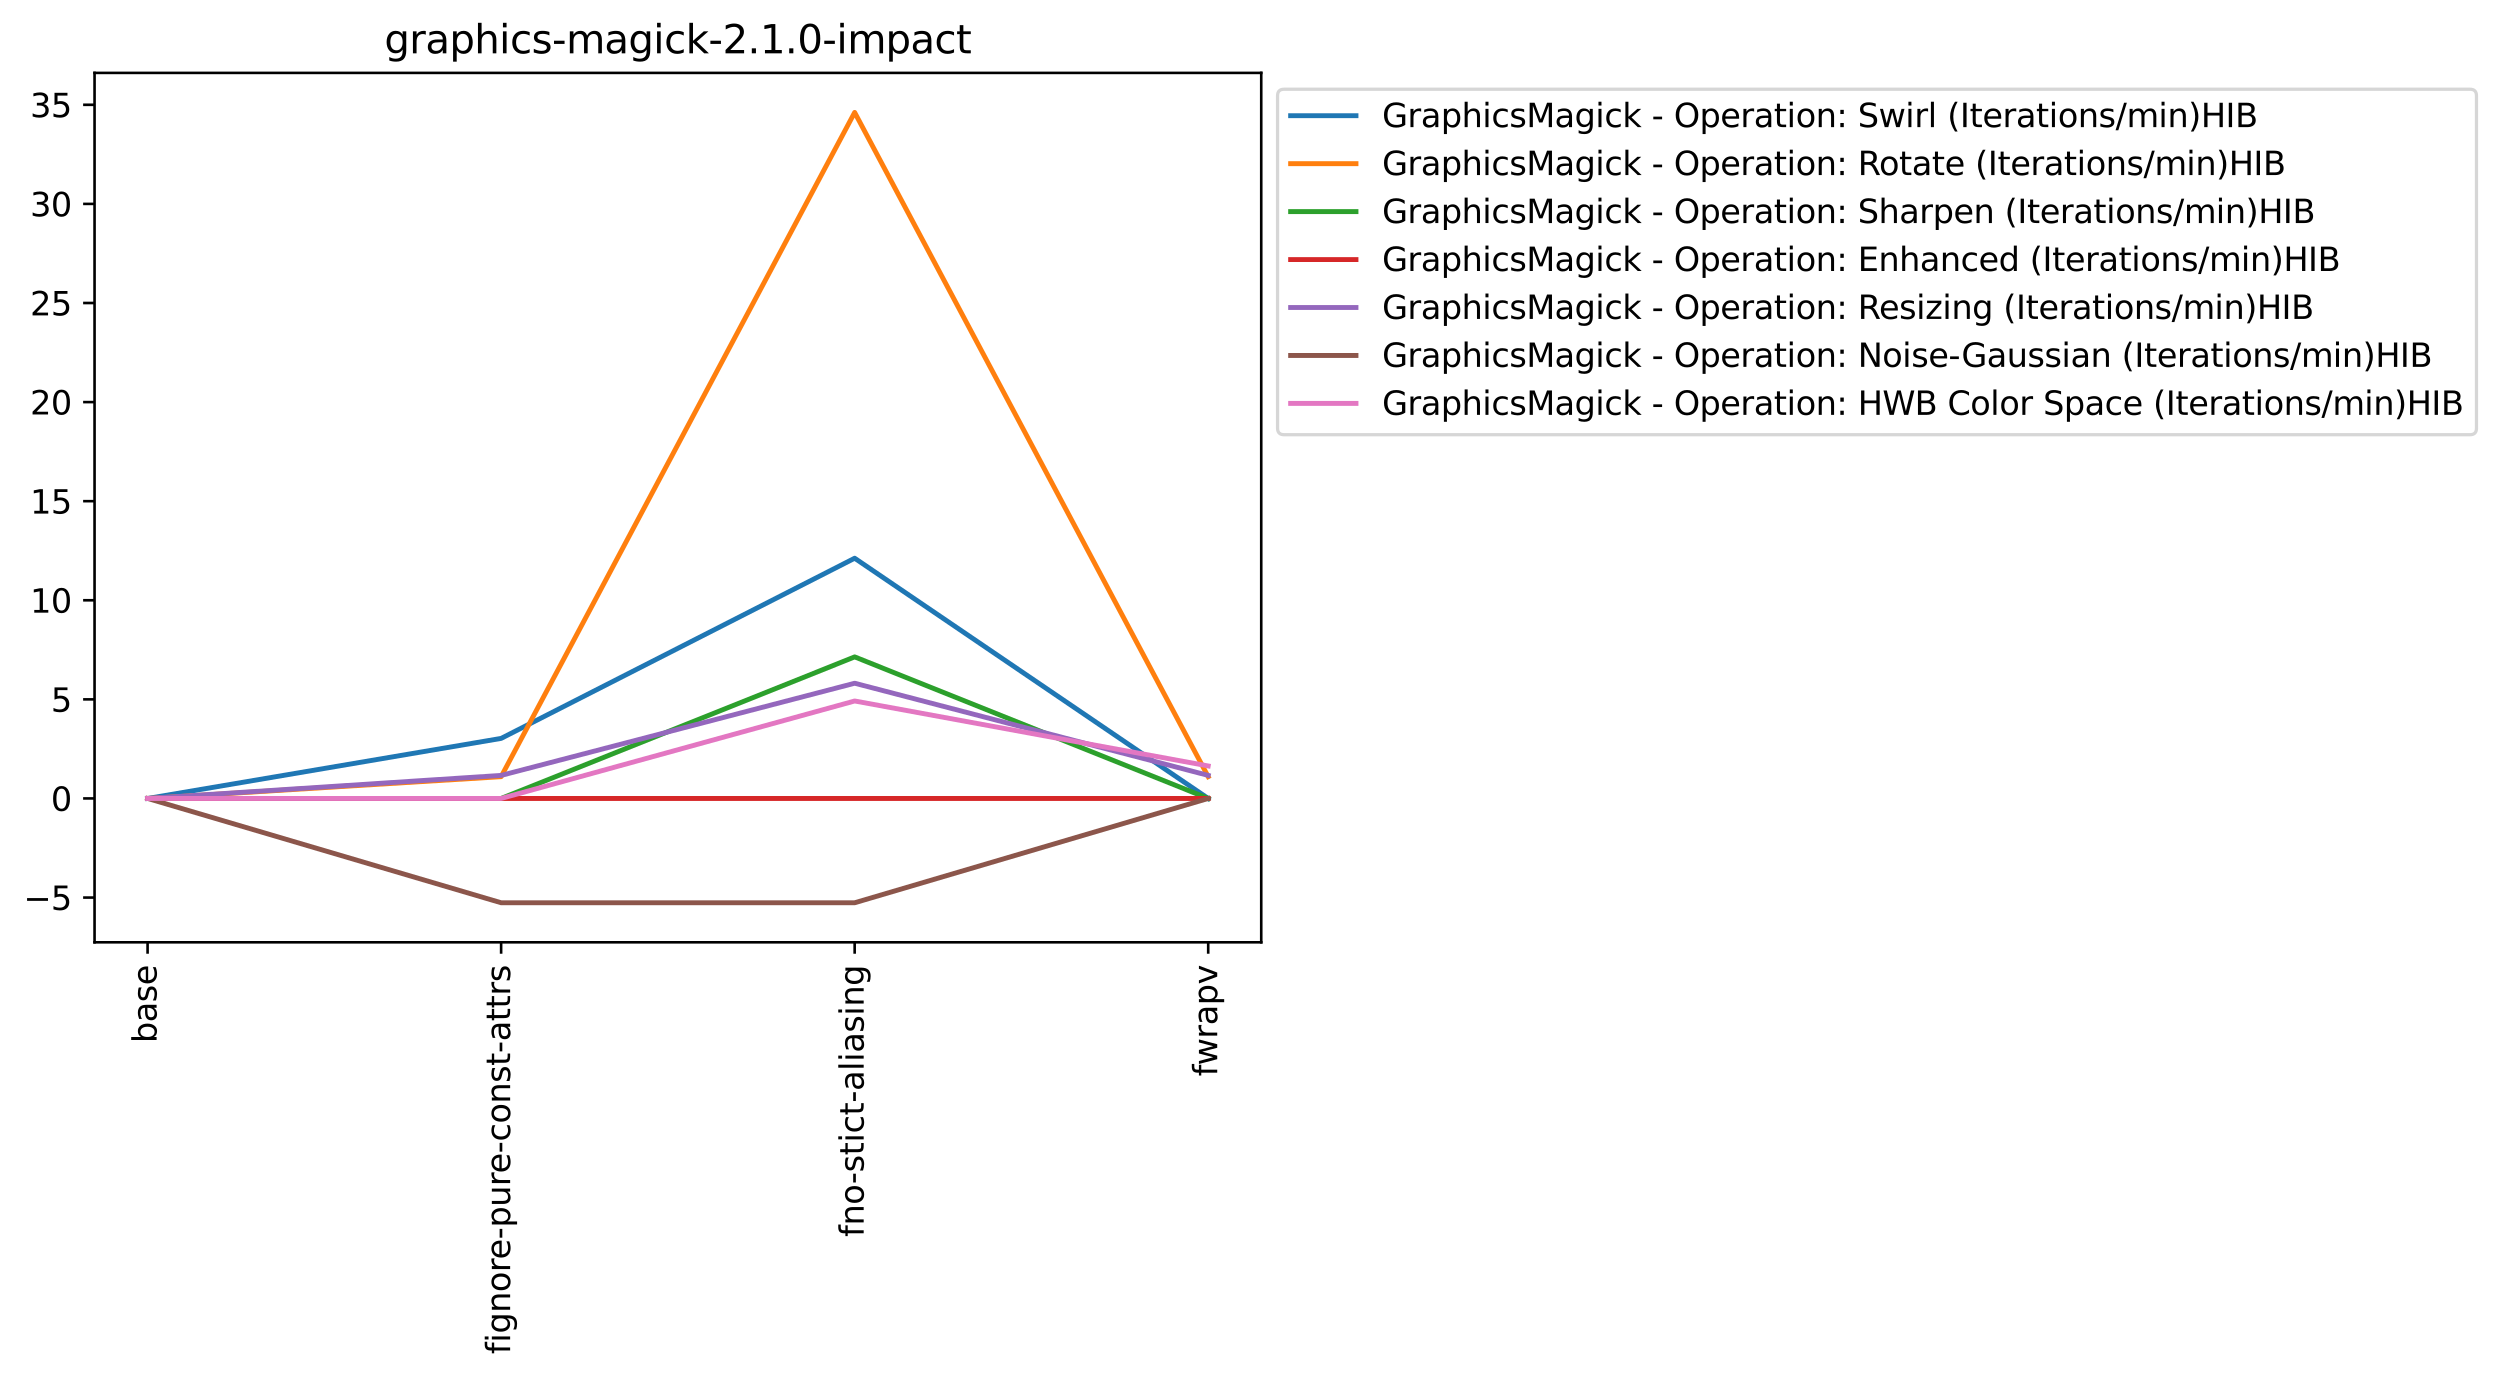 <?xml version="1.0" encoding="utf-8" standalone="no"?>
<!DOCTYPE svg PUBLIC "-//W3C//DTD SVG 1.1//EN"
  "http://www.w3.org/Graphics/SVG/1.1/DTD/svg11.dtd">
<svg xmlns:xlink="http://www.w3.org/1999/xlink" width="765.247pt" height="421.694pt" viewBox="0 0 765.247 421.694" xmlns="http://www.w3.org/2000/svg" version="1.1">
 <defs>
  <style type="text/css">*{stroke-linejoin: round; stroke-linecap: butt}</style>
 </defs>
 <g id="figure_1">
  <g id="patch_1">
   <path d="M 0 421.694 
L 765.247 421.694 
L 765.247 0 
L 0 0 
z
" style="fill: #ffffff"/>
  </g>
  <g id="axes_1">
   <g id="patch_2">
    <path d="M 28.942 288.43 
L 386.062 288.43 
L 386.062 22.318 
L 28.942 22.318 
z
" style="fill: #ffffff"/>
   </g>
   <g id="matplotlib.axis_1">
    <g id="xtick_1">
     <g id="line2d_1">
      <defs>
       <path id="m30cdfe2659" d="M 0 0 
L 0 3.5 
" style="stroke: #000000; stroke-width: 0.8"/>
      </defs>
      <g>
       <use xlink:href="#m30cdfe2659" x="45.175" y="288.43" style="stroke: #000000; stroke-width: 0.8"/>
      </g>
     </g>
     <g id="text_1">
      <!-- base -->
      <g transform="translate(47.934 319.269) rotate(-90) scale(0.1 -0.1)">
       <defs>
        <path id="DejaVuSans-62" d="M 3116 1747 
Q 3116 2381 2855 2742 
Q 2594 3103 2138 3103 
Q 1681 3103 1420 2742 
Q 1159 2381 1159 1747 
Q 1159 1113 1420 752 
Q 1681 391 2138 391 
Q 2594 391 2855 752 
Q 3116 1113 3116 1747 
z
M 1159 2969 
Q 1341 3281 1617 3432 
Q 1894 3584 2278 3584 
Q 2916 3584 3314 3078 
Q 3713 2572 3713 1747 
Q 3713 922 3314 415 
Q 2916 -91 2278 -91 
Q 1894 -91 1617 61 
Q 1341 213 1159 525 
L 1159 0 
L 581 0 
L 581 4863 
L 1159 4863 
L 1159 2969 
z
" transform="scale(0.016)"/>
        <path id="DejaVuSans-61" d="M 2194 1759 
Q 1497 1759 1228 1600 
Q 959 1441 959 1056 
Q 959 750 1161 570 
Q 1363 391 1709 391 
Q 2188 391 2477 730 
Q 2766 1069 2766 1631 
L 2766 1759 
L 2194 1759 
z
M 3341 1997 
L 3341 0 
L 2766 0 
L 2766 531 
Q 2569 213 2275 61 
Q 1981 -91 1556 -91 
Q 1019 -91 701 211 
Q 384 513 384 1019 
Q 384 1609 779 1909 
Q 1175 2209 1959 2209 
L 2766 2209 
L 2766 2266 
Q 2766 2663 2505 2880 
Q 2244 3097 1772 3097 
Q 1472 3097 1187 3025 
Q 903 2953 641 2809 
L 641 3341 
Q 956 3463 1253 3523 
Q 1550 3584 1831 3584 
Q 2591 3584 2966 3190 
Q 3341 2797 3341 1997 
z
" transform="scale(0.016)"/>
        <path id="DejaVuSans-73" d="M 2834 3397 
L 2834 2853 
Q 2591 2978 2328 3040 
Q 2066 3103 1784 3103 
Q 1356 3103 1142 2972 
Q 928 2841 928 2578 
Q 928 2378 1081 2264 
Q 1234 2150 1697 2047 
L 1894 2003 
Q 2506 1872 2764 1633 
Q 3022 1394 3022 966 
Q 3022 478 2636 193 
Q 2250 -91 1575 -91 
Q 1294 -91 989 -36 
Q 684 19 347 128 
L 347 722 
Q 666 556 975 473 
Q 1284 391 1588 391 
Q 1994 391 2212 530 
Q 2431 669 2431 922 
Q 2431 1156 2273 1281 
Q 2116 1406 1581 1522 
L 1381 1569 
Q 847 1681 609 1914 
Q 372 2147 372 2553 
Q 372 3047 722 3315 
Q 1072 3584 1716 3584 
Q 2034 3584 2315 3537 
Q 2597 3491 2834 3397 
z
" transform="scale(0.016)"/>
        <path id="DejaVuSans-65" d="M 3597 1894 
L 3597 1613 
L 953 1613 
Q 991 1019 1311 708 
Q 1631 397 2203 397 
Q 2534 397 2845 478 
Q 3156 559 3463 722 
L 3463 178 
Q 3153 47 2828 -22 
Q 2503 -91 2169 -91 
Q 1331 -91 842 396 
Q 353 884 353 1716 
Q 353 2575 817 3079 
Q 1281 3584 2069 3584 
Q 2775 3584 3186 3129 
Q 3597 2675 3597 1894 
z
M 3022 2063 
Q 3016 2534 2758 2815 
Q 2500 3097 2075 3097 
Q 1594 3097 1305 2825 
Q 1016 2553 972 2059 
L 3022 2063 
z
" transform="scale(0.016)"/>
       </defs>
       <use xlink:href="#DejaVuSans-62"/>
       <use xlink:href="#DejaVuSans-61" x="63.477"/>
       <use xlink:href="#DejaVuSans-73" x="124.756"/>
       <use xlink:href="#DejaVuSans-65" x="176.855"/>
      </g>
     </g>
    </g>
    <g id="xtick_2">
     <g id="line2d_2">
      <g>
       <use xlink:href="#m30cdfe2659" x="153.393" y="288.43" style="stroke: #000000; stroke-width: 0.8"/>
      </g>
     </g>
     <g id="text_2">
      <!-- fignore-pure-const-attrs -->
      <g transform="translate(156.152 414.494) rotate(-90) scale(0.1 -0.1)">
       <defs>
        <path id="DejaVuSans-66" d="M 2375 4863 
L 2375 4384 
L 1825 4384 
Q 1516 4384 1395 4259 
Q 1275 4134 1275 3809 
L 1275 3500 
L 2222 3500 
L 2222 3053 
L 1275 3053 
L 1275 0 
L 697 0 
L 697 3053 
L 147 3053 
L 147 3500 
L 697 3500 
L 697 3744 
Q 697 4328 969 4595 
Q 1241 4863 1831 4863 
L 2375 4863 
z
" transform="scale(0.016)"/>
        <path id="DejaVuSans-69" d="M 603 3500 
L 1178 3500 
L 1178 0 
L 603 0 
L 603 3500 
z
M 603 4863 
L 1178 4863 
L 1178 4134 
L 603 4134 
L 603 4863 
z
" transform="scale(0.016)"/>
        <path id="DejaVuSans-67" d="M 2906 1791 
Q 2906 2416 2648 2759 
Q 2391 3103 1925 3103 
Q 1463 3103 1205 2759 
Q 947 2416 947 1791 
Q 947 1169 1205 825 
Q 1463 481 1925 481 
Q 2391 481 2648 825 
Q 2906 1169 2906 1791 
z
M 3481 434 
Q 3481 -459 3084 -895 
Q 2688 -1331 1869 -1331 
Q 1566 -1331 1297 -1286 
Q 1028 -1241 775 -1147 
L 775 -588 
Q 1028 -725 1275 -790 
Q 1522 -856 1778 -856 
Q 2344 -856 2625 -561 
Q 2906 -266 2906 331 
L 2906 616 
Q 2728 306 2450 153 
Q 2172 0 1784 0 
Q 1141 0 747 490 
Q 353 981 353 1791 
Q 353 2603 747 3093 
Q 1141 3584 1784 3584 
Q 2172 3584 2450 3431 
Q 2728 3278 2906 2969 
L 2906 3500 
L 3481 3500 
L 3481 434 
z
" transform="scale(0.016)"/>
        <path id="DejaVuSans-6e" d="M 3513 2113 
L 3513 0 
L 2938 0 
L 2938 2094 
Q 2938 2591 2744 2837 
Q 2550 3084 2163 3084 
Q 1697 3084 1428 2787 
Q 1159 2491 1159 1978 
L 1159 0 
L 581 0 
L 581 3500 
L 1159 3500 
L 1159 2956 
Q 1366 3272 1645 3428 
Q 1925 3584 2291 3584 
Q 2894 3584 3203 3211 
Q 3513 2838 3513 2113 
z
" transform="scale(0.016)"/>
        <path id="DejaVuSans-6f" d="M 1959 3097 
Q 1497 3097 1228 2736 
Q 959 2375 959 1747 
Q 959 1119 1226 758 
Q 1494 397 1959 397 
Q 2419 397 2687 759 
Q 2956 1122 2956 1747 
Q 2956 2369 2687 2733 
Q 2419 3097 1959 3097 
z
M 1959 3584 
Q 2709 3584 3137 3096 
Q 3566 2609 3566 1747 
Q 3566 888 3137 398 
Q 2709 -91 1959 -91 
Q 1206 -91 779 398 
Q 353 888 353 1747 
Q 353 2609 779 3096 
Q 1206 3584 1959 3584 
z
" transform="scale(0.016)"/>
        <path id="DejaVuSans-72" d="M 2631 2963 
Q 2534 3019 2420 3045 
Q 2306 3072 2169 3072 
Q 1681 3072 1420 2755 
Q 1159 2438 1159 1844 
L 1159 0 
L 581 0 
L 581 3500 
L 1159 3500 
L 1159 2956 
Q 1341 3275 1631 3429 
Q 1922 3584 2338 3584 
Q 2397 3584 2469 3576 
Q 2541 3569 2628 3553 
L 2631 2963 
z
" transform="scale(0.016)"/>
        <path id="DejaVuSans-2d" d="M 313 2009 
L 1997 2009 
L 1997 1497 
L 313 1497 
L 313 2009 
z
" transform="scale(0.016)"/>
        <path id="DejaVuSans-70" d="M 1159 525 
L 1159 -1331 
L 581 -1331 
L 581 3500 
L 1159 3500 
L 1159 2969 
Q 1341 3281 1617 3432 
Q 1894 3584 2278 3584 
Q 2916 3584 3314 3078 
Q 3713 2572 3713 1747 
Q 3713 922 3314 415 
Q 2916 -91 2278 -91 
Q 1894 -91 1617 61 
Q 1341 213 1159 525 
z
M 3116 1747 
Q 3116 2381 2855 2742 
Q 2594 3103 2138 3103 
Q 1681 3103 1420 2742 
Q 1159 2381 1159 1747 
Q 1159 1113 1420 752 
Q 1681 391 2138 391 
Q 2594 391 2855 752 
Q 3116 1113 3116 1747 
z
" transform="scale(0.016)"/>
        <path id="DejaVuSans-75" d="M 544 1381 
L 544 3500 
L 1119 3500 
L 1119 1403 
Q 1119 906 1312 657 
Q 1506 409 1894 409 
Q 2359 409 2629 706 
Q 2900 1003 2900 1516 
L 2900 3500 
L 3475 3500 
L 3475 0 
L 2900 0 
L 2900 538 
Q 2691 219 2414 64 
Q 2138 -91 1772 -91 
Q 1169 -91 856 284 
Q 544 659 544 1381 
z
M 1991 3584 
L 1991 3584 
z
" transform="scale(0.016)"/>
        <path id="DejaVuSans-63" d="M 3122 3366 
L 3122 2828 
Q 2878 2963 2633 3030 
Q 2388 3097 2138 3097 
Q 1578 3097 1268 2742 
Q 959 2388 959 1747 
Q 959 1106 1268 751 
Q 1578 397 2138 397 
Q 2388 397 2633 464 
Q 2878 531 3122 666 
L 3122 134 
Q 2881 22 2623 -34 
Q 2366 -91 2075 -91 
Q 1284 -91 818 406 
Q 353 903 353 1747 
Q 353 2603 823 3093 
Q 1294 3584 2113 3584 
Q 2378 3584 2631 3529 
Q 2884 3475 3122 3366 
z
" transform="scale(0.016)"/>
        <path id="DejaVuSans-74" d="M 1172 4494 
L 1172 3500 
L 2356 3500 
L 2356 3053 
L 1172 3053 
L 1172 1153 
Q 1172 725 1289 603 
Q 1406 481 1766 481 
L 2356 481 
L 2356 0 
L 1766 0 
Q 1100 0 847 248 
Q 594 497 594 1153 
L 594 3053 
L 172 3053 
L 172 3500 
L 594 3500 
L 594 4494 
L 1172 4494 
z
" transform="scale(0.016)"/>
       </defs>
       <use xlink:href="#DejaVuSans-66"/>
       <use xlink:href="#DejaVuSans-69" x="35.205"/>
       <use xlink:href="#DejaVuSans-67" x="62.988"/>
       <use xlink:href="#DejaVuSans-6e" x="126.465"/>
       <use xlink:href="#DejaVuSans-6f" x="189.844"/>
       <use xlink:href="#DejaVuSans-72" x="251.025"/>
       <use xlink:href="#DejaVuSans-65" x="289.889"/>
       <use xlink:href="#DejaVuSans-2d" x="351.412"/>
       <use xlink:href="#DejaVuSans-70" x="387.496"/>
       <use xlink:href="#DejaVuSans-75" x="450.973"/>
       <use xlink:href="#DejaVuSans-72" x="514.352"/>
       <use xlink:href="#DejaVuSans-65" x="553.215"/>
       <use xlink:href="#DejaVuSans-2d" x="614.738"/>
       <use xlink:href="#DejaVuSans-63" x="650.822"/>
       <use xlink:href="#DejaVuSans-6f" x="705.803"/>
       <use xlink:href="#DejaVuSans-6e" x="766.984"/>
       <use xlink:href="#DejaVuSans-73" x="830.363"/>
       <use xlink:href="#DejaVuSans-74" x="882.463"/>
       <use xlink:href="#DejaVuSans-2d" x="921.672"/>
       <use xlink:href="#DejaVuSans-61" x="957.756"/>
       <use xlink:href="#DejaVuSans-74" x="1019.035"/>
       <use xlink:href="#DejaVuSans-74" x="1058.244"/>
       <use xlink:href="#DejaVuSans-72" x="1097.453"/>
       <use xlink:href="#DejaVuSans-73" x="1138.566"/>
      </g>
     </g>
    </g>
    <g id="xtick_3">
     <g id="line2d_3">
      <g>
       <use xlink:href="#m30cdfe2659" x="261.611" y="288.43" style="stroke: #000000; stroke-width: 0.8"/>
      </g>
     </g>
     <g id="text_3">
      <!-- fno-stict-aliasing -->
      <g transform="translate(264.371 378.622) rotate(-90) scale(0.1 -0.1)">
       <defs>
        <path id="DejaVuSans-6c" d="M 603 4863 
L 1178 4863 
L 1178 0 
L 603 0 
L 603 4863 
z
" transform="scale(0.016)"/>
       </defs>
       <use xlink:href="#DejaVuSans-66"/>
       <use xlink:href="#DejaVuSans-6e" x="35.205"/>
       <use xlink:href="#DejaVuSans-6f" x="98.584"/>
       <use xlink:href="#DejaVuSans-2d" x="161.641"/>
       <use xlink:href="#DejaVuSans-73" x="197.725"/>
       <use xlink:href="#DejaVuSans-74" x="249.824"/>
       <use xlink:href="#DejaVuSans-69" x="289.033"/>
       <use xlink:href="#DejaVuSans-63" x="316.816"/>
       <use xlink:href="#DejaVuSans-74" x="371.797"/>
       <use xlink:href="#DejaVuSans-2d" x="411.006"/>
       <use xlink:href="#DejaVuSans-61" x="447.09"/>
       <use xlink:href="#DejaVuSans-6c" x="508.369"/>
       <use xlink:href="#DejaVuSans-69" x="536.152"/>
       <use xlink:href="#DejaVuSans-61" x="563.936"/>
       <use xlink:href="#DejaVuSans-73" x="625.215"/>
       <use xlink:href="#DejaVuSans-69" x="677.314"/>
       <use xlink:href="#DejaVuSans-6e" x="705.098"/>
       <use xlink:href="#DejaVuSans-67" x="768.477"/>
      </g>
     </g>
    </g>
    <g id="xtick_4">
     <g id="line2d_4">
      <g>
       <use xlink:href="#m30cdfe2659" x="369.829" y="288.43" style="stroke: #000000; stroke-width: 0.8"/>
      </g>
     </g>
     <g id="text_4">
      <!-- fwrapv -->
      <g transform="translate(372.589 329.46) rotate(-90) scale(0.1 -0.1)">
       <defs>
        <path id="DejaVuSans-77" d="M 269 3500 
L 844 3500 
L 1563 769 
L 2278 3500 
L 2956 3500 
L 3675 769 
L 4391 3500 
L 4966 3500 
L 4050 0 
L 3372 0 
L 2619 2869 
L 1863 0 
L 1184 0 
L 269 3500 
z
" transform="scale(0.016)"/>
        <path id="DejaVuSans-76" d="M 191 3500 
L 800 3500 
L 1894 563 
L 2988 3500 
L 3597 3500 
L 2284 0 
L 1503 0 
L 191 3500 
z
" transform="scale(0.016)"/>
       </defs>
       <use xlink:href="#DejaVuSans-66"/>
       <use xlink:href="#DejaVuSans-77" x="33.455"/>
       <use xlink:href="#DejaVuSans-72" x="115.242"/>
       <use xlink:href="#DejaVuSans-61" x="156.355"/>
       <use xlink:href="#DejaVuSans-70" x="217.635"/>
       <use xlink:href="#DejaVuSans-76" x="281.111"/>
      </g>
     </g>
    </g>
   </g>
   <g id="matplotlib.axis_2">
    <g id="ytick_1">
     <g id="line2d_5">
      <defs>
       <path id="ma9df9a0594" d="M 0 0 
L -3.5 0 
" style="stroke: #000000; stroke-width: 0.8"/>
      </defs>
      <g>
       <use xlink:href="#ma9df9a0594" x="28.942" y="274.738" style="stroke: #000000; stroke-width: 0.8"/>
      </g>
     </g>
     <g id="text_5">
      <!-- −5 -->
      <g transform="translate(7.2 278.537) scale(0.1 -0.1)">
       <defs>
        <path id="DejaVuSans-2212" d="M 678 2272 
L 4684 2272 
L 4684 1741 
L 678 1741 
L 678 2272 
z
" transform="scale(0.016)"/>
        <path id="DejaVuSans-35" d="M 691 4666 
L 3169 4666 
L 3169 4134 
L 1269 4134 
L 1269 2991 
Q 1406 3038 1543 3061 
Q 1681 3084 1819 3084 
Q 2600 3084 3056 2656 
Q 3513 2228 3513 1497 
Q 3513 744 3044 326 
Q 2575 -91 1722 -91 
Q 1428 -91 1123 -41 
Q 819 9 494 109 
L 494 744 
Q 775 591 1075 516 
Q 1375 441 1709 441 
Q 2250 441 2565 725 
Q 2881 1009 2881 1497 
Q 2881 1984 2565 2268 
Q 2250 2553 1709 2553 
Q 1456 2553 1204 2497 
Q 953 2441 691 2322 
L 691 4666 
z
" transform="scale(0.016)"/>
       </defs>
       <use xlink:href="#DejaVuSans-2212"/>
       <use xlink:href="#DejaVuSans-35" x="83.789"/>
      </g>
     </g>
    </g>
    <g id="ytick_2">
     <g id="line2d_6">
      <g>
       <use xlink:href="#ma9df9a0594" x="28.942" y="244.406" style="stroke: #000000; stroke-width: 0.8"/>
      </g>
     </g>
     <g id="text_6">
      <!-- 0 -->
      <g transform="translate(15.58 248.205) scale(0.1 -0.1)">
       <defs>
        <path id="DejaVuSans-30" d="M 2034 4250 
Q 1547 4250 1301 3770 
Q 1056 3291 1056 2328 
Q 1056 1369 1301 889 
Q 1547 409 2034 409 
Q 2525 409 2770 889 
Q 3016 1369 3016 2328 
Q 3016 3291 2770 3770 
Q 2525 4250 2034 4250 
z
M 2034 4750 
Q 2819 4750 3233 4129 
Q 3647 3509 3647 2328 
Q 3647 1150 3233 529 
Q 2819 -91 2034 -91 
Q 1250 -91 836 529 
Q 422 1150 422 2328 
Q 422 3509 836 4129 
Q 1250 4750 2034 4750 
z
" transform="scale(0.016)"/>
       </defs>
       <use xlink:href="#DejaVuSans-30"/>
      </g>
     </g>
    </g>
    <g id="ytick_3">
     <g id="line2d_7">
      <g>
       <use xlink:href="#ma9df9a0594" x="28.942" y="214.074" style="stroke: #000000; stroke-width: 0.8"/>
      </g>
     </g>
     <g id="text_7">
      <!-- 5 -->
      <g transform="translate(15.58 217.873) scale(0.1 -0.1)">
       <use xlink:href="#DejaVuSans-35"/>
      </g>
     </g>
    </g>
    <g id="ytick_4">
     <g id="line2d_8">
      <g>
       <use xlink:href="#ma9df9a0594" x="28.942" y="183.741" style="stroke: #000000; stroke-width: 0.8"/>
      </g>
     </g>
     <g id="text_8">
      <!-- 10 -->
      <g transform="translate(9.217 187.541) scale(0.1 -0.1)">
       <defs>
        <path id="DejaVuSans-31" d="M 794 531 
L 1825 531 
L 1825 4091 
L 703 3866 
L 703 4441 
L 1819 4666 
L 2450 4666 
L 2450 531 
L 3481 531 
L 3481 0 
L 794 0 
L 794 531 
z
" transform="scale(0.016)"/>
       </defs>
       <use xlink:href="#DejaVuSans-31"/>
       <use xlink:href="#DejaVuSans-30" x="63.623"/>
      </g>
     </g>
    </g>
    <g id="ytick_5">
     <g id="line2d_9">
      <g>
       <use xlink:href="#ma9df9a0594" x="28.942" y="153.409" style="stroke: #000000; stroke-width: 0.8"/>
      </g>
     </g>
     <g id="text_9">
      <!-- 15 -->
      <g transform="translate(9.217 157.209) scale(0.1 -0.1)">
       <use xlink:href="#DejaVuSans-31"/>
       <use xlink:href="#DejaVuSans-35" x="63.623"/>
      </g>
     </g>
    </g>
    <g id="ytick_6">
     <g id="line2d_10">
      <g>
       <use xlink:href="#ma9df9a0594" x="28.942" y="123.077" style="stroke: #000000; stroke-width: 0.8"/>
      </g>
     </g>
     <g id="text_10">
      <!-- 20 -->
      <g transform="translate(9.217 126.876) scale(0.1 -0.1)">
       <defs>
        <path id="DejaVuSans-32" d="M 1228 531 
L 3431 531 
L 3431 0 
L 469 0 
L 469 531 
Q 828 903 1448 1529 
Q 2069 2156 2228 2338 
Q 2531 2678 2651 2914 
Q 2772 3150 2772 3378 
Q 2772 3750 2511 3984 
Q 2250 4219 1831 4219 
Q 1534 4219 1204 4116 
Q 875 4013 500 3803 
L 500 4441 
Q 881 4594 1212 4672 
Q 1544 4750 1819 4750 
Q 2544 4750 2975 4387 
Q 3406 4025 3406 3419 
Q 3406 3131 3298 2873 
Q 3191 2616 2906 2266 
Q 2828 2175 2409 1742 
Q 1991 1309 1228 531 
z
" transform="scale(0.016)"/>
       </defs>
       <use xlink:href="#DejaVuSans-32"/>
       <use xlink:href="#DejaVuSans-30" x="63.623"/>
      </g>
     </g>
    </g>
    <g id="ytick_7">
     <g id="line2d_11">
      <g>
       <use xlink:href="#ma9df9a0594" x="28.942" y="92.745" style="stroke: #000000; stroke-width: 0.8"/>
      </g>
     </g>
     <g id="text_11">
      <!-- 25 -->
      <g transform="translate(9.217 96.544) scale(0.1 -0.1)">
       <use xlink:href="#DejaVuSans-32"/>
       <use xlink:href="#DejaVuSans-35" x="63.623"/>
      </g>
     </g>
    </g>
    <g id="ytick_8">
     <g id="line2d_12">
      <g>
       <use xlink:href="#ma9df9a0594" x="28.942" y="62.413" style="stroke: #000000; stroke-width: 0.8"/>
      </g>
     </g>
     <g id="text_12">
      <!-- 30 -->
      <g transform="translate(9.217 66.212) scale(0.1 -0.1)">
       <defs>
        <path id="DejaVuSans-33" d="M 2597 2516 
Q 3050 2419 3304 2112 
Q 3559 1806 3559 1356 
Q 3559 666 3084 287 
Q 2609 -91 1734 -91 
Q 1441 -91 1130 -33 
Q 819 25 488 141 
L 488 750 
Q 750 597 1062 519 
Q 1375 441 1716 441 
Q 2309 441 2620 675 
Q 2931 909 2931 1356 
Q 2931 1769 2642 2001 
Q 2353 2234 1838 2234 
L 1294 2234 
L 1294 2753 
L 1863 2753 
Q 2328 2753 2575 2939 
Q 2822 3125 2822 3475 
Q 2822 3834 2567 4026 
Q 2313 4219 1838 4219 
Q 1578 4219 1281 4162 
Q 984 4106 628 3988 
L 628 4550 
Q 988 4650 1302 4700 
Q 1616 4750 1894 4750 
Q 2613 4750 3031 4423 
Q 3450 4097 3450 3541 
Q 3450 3153 3228 2886 
Q 3006 2619 2597 2516 
z
" transform="scale(0.016)"/>
       </defs>
       <use xlink:href="#DejaVuSans-33"/>
       <use xlink:href="#DejaVuSans-30" x="63.623"/>
      </g>
     </g>
    </g>
    <g id="ytick_9">
     <g id="line2d_13">
      <g>
       <use xlink:href="#ma9df9a0594" x="28.942" y="32.081" style="stroke: #000000; stroke-width: 0.8"/>
      </g>
     </g>
     <g id="text_13">
      <!-- 35 -->
      <g transform="translate(9.217 35.88) scale(0.1 -0.1)">
       <use xlink:href="#DejaVuSans-33"/>
       <use xlink:href="#DejaVuSans-35" x="63.623"/>
      </g>
     </g>
    </g>
   </g>
   <g id="line2d_14">
    <path d="M 45.175 244.406 
L 153.393 226.023 
L 261.611 170.873 
L 369.829 244.406 
" clip-path="url(#p5622b44daa)" style="fill: none; stroke: #1f77b4; stroke-width: 1.5; stroke-linecap: square"/>
   </g>
   <g id="line2d_15">
    <path d="M 45.175 244.406 
L 153.393 237.739 
L 261.611 34.414 
L 369.829 237.739 
" clip-path="url(#p5622b44daa)" style="fill: none; stroke: #ff7f0e; stroke-width: 1.5; stroke-linecap: square"/>
   </g>
   <g id="line2d_16">
    <path d="M 45.175 244.406 
L 153.393 244.406 
L 261.611 201.074 
L 369.829 244.406 
" clip-path="url(#p5622b44daa)" style="fill: none; stroke: #2ca02c; stroke-width: 1.5; stroke-linecap: square"/>
   </g>
   <g id="line2d_17">
    <path d="M 45.175 244.406 
L 153.393 244.406 
L 261.611 244.406 
L 369.829 244.406 
" clip-path="url(#p5622b44daa)" style="fill: none; stroke: #d62728; stroke-width: 1.5; stroke-linecap: square"/>
   </g>
   <g id="line2d_18">
    <path d="M 45.175 244.406 
L 153.393 237.352 
L 261.611 209.136 
L 369.829 237.352 
" clip-path="url(#p5622b44daa)" style="fill: none; stroke: #9467bd; stroke-width: 1.5; stroke-linecap: square"/>
   </g>
   <g id="line2d_19">
    <path d="M 45.175 244.406 
L 153.393 276.334 
L 261.611 276.334 
L 369.829 244.406 
" clip-path="url(#p5622b44daa)" style="fill: none; stroke: #8c564b; stroke-width: 1.5; stroke-linecap: square"/>
   </g>
   <g id="line2d_20">
    <path d="M 45.175 244.406 
L 153.393 244.406 
L 261.611 214.571 
L 369.829 234.461 
" clip-path="url(#p5622b44daa)" style="fill: none; stroke: #e377c2; stroke-width: 1.5; stroke-linecap: square"/>
   </g>
   <g id="patch_3">
    <path d="M 28.942 288.43 
L 28.942 22.318 
" style="fill: none; stroke: #000000; stroke-width: 0.8; stroke-linejoin: miter; stroke-linecap: square"/>
   </g>
   <g id="patch_4">
    <path d="M 386.062 288.43 
L 386.062 22.318 
" style="fill: none; stroke: #000000; stroke-width: 0.8; stroke-linejoin: miter; stroke-linecap: square"/>
   </g>
   <g id="patch_5">
    <path d="M 28.942 288.43 
L 386.062 288.43 
" style="fill: none; stroke: #000000; stroke-width: 0.8; stroke-linejoin: miter; stroke-linecap: square"/>
   </g>
   <g id="patch_6">
    <path d="M 28.942 22.318 
L 386.062 22.318 
" style="fill: none; stroke: #000000; stroke-width: 0.8; stroke-linejoin: miter; stroke-linecap: square"/>
   </g>
   <g id="text_14">
    <!-- graphics-magick-2.1.0-impact -->
    <g transform="translate(117.667 16.318) scale(0.12 -0.12)">
     <defs>
      <path id="DejaVuSans-68" d="M 3513 2113 
L 3513 0 
L 2938 0 
L 2938 2094 
Q 2938 2591 2744 2837 
Q 2550 3084 2163 3084 
Q 1697 3084 1428 2787 
Q 1159 2491 1159 1978 
L 1159 0 
L 581 0 
L 581 4863 
L 1159 4863 
L 1159 2956 
Q 1366 3272 1645 3428 
Q 1925 3584 2291 3584 
Q 2894 3584 3203 3211 
Q 3513 2838 3513 2113 
z
" transform="scale(0.016)"/>
      <path id="DejaVuSans-6d" d="M 3328 2828 
Q 3544 3216 3844 3400 
Q 4144 3584 4550 3584 
Q 5097 3584 5394 3201 
Q 5691 2819 5691 2113 
L 5691 0 
L 5113 0 
L 5113 2094 
Q 5113 2597 4934 2840 
Q 4756 3084 4391 3084 
Q 3944 3084 3684 2787 
Q 3425 2491 3425 1978 
L 3425 0 
L 2847 0 
L 2847 2094 
Q 2847 2600 2669 2842 
Q 2491 3084 2119 3084 
Q 1678 3084 1418 2786 
Q 1159 2488 1159 1978 
L 1159 0 
L 581 0 
L 581 3500 
L 1159 3500 
L 1159 2956 
Q 1356 3278 1631 3431 
Q 1906 3584 2284 3584 
Q 2666 3584 2933 3390 
Q 3200 3197 3328 2828 
z
" transform="scale(0.016)"/>
      <path id="DejaVuSans-6b" d="M 581 4863 
L 1159 4863 
L 1159 1991 
L 2875 3500 
L 3609 3500 
L 1753 1863 
L 3688 0 
L 2938 0 
L 1159 1709 
L 1159 0 
L 581 0 
L 581 4863 
z
" transform="scale(0.016)"/>
      <path id="DejaVuSans-2e" d="M 684 794 
L 1344 794 
L 1344 0 
L 684 0 
L 684 794 
z
" transform="scale(0.016)"/>
     </defs>
     <use xlink:href="#DejaVuSans-67"/>
     <use xlink:href="#DejaVuSans-72" x="63.477"/>
     <use xlink:href="#DejaVuSans-61" x="104.59"/>
     <use xlink:href="#DejaVuSans-70" x="165.869"/>
     <use xlink:href="#DejaVuSans-68" x="229.346"/>
     <use xlink:href="#DejaVuSans-69" x="292.725"/>
     <use xlink:href="#DejaVuSans-63" x="320.508"/>
     <use xlink:href="#DejaVuSans-73" x="375.488"/>
     <use xlink:href="#DejaVuSans-2d" x="427.588"/>
     <use xlink:href="#DejaVuSans-6d" x="463.672"/>
     <use xlink:href="#DejaVuSans-61" x="561.084"/>
     <use xlink:href="#DejaVuSans-67" x="622.363"/>
     <use xlink:href="#DejaVuSans-69" x="685.84"/>
     <use xlink:href="#DejaVuSans-63" x="713.623"/>
     <use xlink:href="#DejaVuSans-6b" x="768.604"/>
     <use xlink:href="#DejaVuSans-2d" x="826.514"/>
     <use xlink:href="#DejaVuSans-32" x="862.598"/>
     <use xlink:href="#DejaVuSans-2e" x="926.221"/>
     <use xlink:href="#DejaVuSans-31" x="958.008"/>
     <use xlink:href="#DejaVuSans-2e" x="1021.631"/>
     <use xlink:href="#DejaVuSans-30" x="1053.418"/>
     <use xlink:href="#DejaVuSans-2d" x="1117.041"/>
     <use xlink:href="#DejaVuSans-69" x="1153.125"/>
     <use xlink:href="#DejaVuSans-6d" x="1180.908"/>
     <use xlink:href="#DejaVuSans-70" x="1278.32"/>
     <use xlink:href="#DejaVuSans-61" x="1341.797"/>
     <use xlink:href="#DejaVuSans-63" x="1403.076"/>
     <use xlink:href="#DejaVuSans-74" x="1458.057"/>
    </g>
   </g>
   <g id="legend_1">
    <g id="patch_7">
     <path d="M 393.062 133.065 
L 756.047 133.065 
Q 758.047 133.065 758.047 131.065 
L 758.047 29.318 
Q 758.047 27.318 756.047 27.318 
L 393.062 27.318 
Q 391.062 27.318 391.062 29.318 
L 391.062 131.065 
Q 391.062 133.065 393.062 133.065 
z
" style="fill: #ffffff; opacity: 0.8; stroke: #cccccc; stroke-linejoin: miter"/>
    </g>
    <g id="line2d_21">
     <path d="M 395.062 35.417 
L 405.062 35.417 
L 415.062 35.417 
" style="fill: none; stroke: #1f77b4; stroke-width: 1.5; stroke-linecap: square"/>
    </g>
    <g id="text_15">
     <!-- GraphicsMagick - Operation: Swirl (Iterations/min)HIB -->
     <g transform="translate(423.062 38.917) scale(0.1 -0.1)">
      <defs>
       <path id="DejaVuSans-47" d="M 3809 666 
L 3809 1919 
L 2778 1919 
L 2778 2438 
L 4434 2438 
L 4434 434 
Q 4069 175 3628 42 
Q 3188 -91 2688 -91 
Q 1594 -91 976 548 
Q 359 1188 359 2328 
Q 359 3472 976 4111 
Q 1594 4750 2688 4750 
Q 3144 4750 3555 4637 
Q 3966 4525 4313 4306 
L 4313 3634 
Q 3963 3931 3569 4081 
Q 3175 4231 2741 4231 
Q 1884 4231 1454 3753 
Q 1025 3275 1025 2328 
Q 1025 1384 1454 906 
Q 1884 428 2741 428 
Q 3075 428 3337 486 
Q 3600 544 3809 666 
z
" transform="scale(0.016)"/>
       <path id="DejaVuSans-4d" d="M 628 4666 
L 1569 4666 
L 2759 1491 
L 3956 4666 
L 4897 4666 
L 4897 0 
L 4281 0 
L 4281 4097 
L 3078 897 
L 2444 897 
L 1241 4097 
L 1241 0 
L 628 0 
L 628 4666 
z
" transform="scale(0.016)"/>
       <path id="DejaVuSans-20" transform="scale(0.016)"/>
       <path id="DejaVuSans-4f" d="M 2522 4238 
Q 1834 4238 1429 3725 
Q 1025 3213 1025 2328 
Q 1025 1447 1429 934 
Q 1834 422 2522 422 
Q 3209 422 3611 934 
Q 4013 1447 4013 2328 
Q 4013 3213 3611 3725 
Q 3209 4238 2522 4238 
z
M 2522 4750 
Q 3503 4750 4090 4092 
Q 4678 3434 4678 2328 
Q 4678 1225 4090 567 
Q 3503 -91 2522 -91 
Q 1538 -91 948 565 
Q 359 1222 359 2328 
Q 359 3434 948 4092 
Q 1538 4750 2522 4750 
z
" transform="scale(0.016)"/>
       <path id="DejaVuSans-3a" d="M 750 794 
L 1409 794 
L 1409 0 
L 750 0 
L 750 794 
z
M 750 3309 
L 1409 3309 
L 1409 2516 
L 750 2516 
L 750 3309 
z
" transform="scale(0.016)"/>
       <path id="DejaVuSans-53" d="M 3425 4513 
L 3425 3897 
Q 3066 4069 2747 4153 
Q 2428 4238 2131 4238 
Q 1616 4238 1336 4038 
Q 1056 3838 1056 3469 
Q 1056 3159 1242 3001 
Q 1428 2844 1947 2747 
L 2328 2669 
Q 3034 2534 3370 2195 
Q 3706 1856 3706 1288 
Q 3706 609 3251 259 
Q 2797 -91 1919 -91 
Q 1588 -91 1214 -16 
Q 841 59 441 206 
L 441 856 
Q 825 641 1194 531 
Q 1563 422 1919 422 
Q 2459 422 2753 634 
Q 3047 847 3047 1241 
Q 3047 1584 2836 1778 
Q 2625 1972 2144 2069 
L 1759 2144 
Q 1053 2284 737 2584 
Q 422 2884 422 3419 
Q 422 4038 858 4394 
Q 1294 4750 2059 4750 
Q 2388 4750 2728 4690 
Q 3069 4631 3425 4513 
z
" transform="scale(0.016)"/>
       <path id="DejaVuSans-28" d="M 1984 4856 
Q 1566 4138 1362 3434 
Q 1159 2731 1159 2009 
Q 1159 1288 1364 580 
Q 1569 -128 1984 -844 
L 1484 -844 
Q 1016 -109 783 600 
Q 550 1309 550 2009 
Q 550 2706 781 3412 
Q 1013 4119 1484 4856 
L 1984 4856 
z
" transform="scale(0.016)"/>
       <path id="DejaVuSans-49" d="M 628 4666 
L 1259 4666 
L 1259 0 
L 628 0 
L 628 4666 
z
" transform="scale(0.016)"/>
       <path id="DejaVuSans-2f" d="M 1625 4666 
L 2156 4666 
L 531 -594 
L 0 -594 
L 1625 4666 
z
" transform="scale(0.016)"/>
       <path id="DejaVuSans-29" d="M 513 4856 
L 1013 4856 
Q 1481 4119 1714 3412 
Q 1947 2706 1947 2009 
Q 1947 1309 1714 600 
Q 1481 -109 1013 -844 
L 513 -844 
Q 928 -128 1133 580 
Q 1338 1288 1338 2009 
Q 1338 2731 1133 3434 
Q 928 4138 513 4856 
z
" transform="scale(0.016)"/>
       <path id="DejaVuSans-48" d="M 628 4666 
L 1259 4666 
L 1259 2753 
L 3553 2753 
L 3553 4666 
L 4184 4666 
L 4184 0 
L 3553 0 
L 3553 2222 
L 1259 2222 
L 1259 0 
L 628 0 
L 628 4666 
z
" transform="scale(0.016)"/>
       <path id="DejaVuSans-42" d="M 1259 2228 
L 1259 519 
L 2272 519 
Q 2781 519 3026 730 
Q 3272 941 3272 1375 
Q 3272 1813 3026 2020 
Q 2781 2228 2272 2228 
L 1259 2228 
z
M 1259 4147 
L 1259 2741 
L 2194 2741 
Q 2656 2741 2882 2914 
Q 3109 3088 3109 3444 
Q 3109 3797 2882 3972 
Q 2656 4147 2194 4147 
L 1259 4147 
z
M 628 4666 
L 2241 4666 
Q 2963 4666 3353 4366 
Q 3744 4066 3744 3513 
Q 3744 3084 3544 2831 
Q 3344 2578 2956 2516 
Q 3422 2416 3680 2098 
Q 3938 1781 3938 1306 
Q 3938 681 3513 340 
Q 3088 0 2303 0 
L 628 0 
L 628 4666 
z
" transform="scale(0.016)"/>
      </defs>
      <use xlink:href="#DejaVuSans-47"/>
      <use xlink:href="#DejaVuSans-72" x="77.49"/>
      <use xlink:href="#DejaVuSans-61" x="118.604"/>
      <use xlink:href="#DejaVuSans-70" x="179.883"/>
      <use xlink:href="#DejaVuSans-68" x="243.359"/>
      <use xlink:href="#DejaVuSans-69" x="306.738"/>
      <use xlink:href="#DejaVuSans-63" x="334.521"/>
      <use xlink:href="#DejaVuSans-73" x="389.502"/>
      <use xlink:href="#DejaVuSans-4d" x="441.602"/>
      <use xlink:href="#DejaVuSans-61" x="527.881"/>
      <use xlink:href="#DejaVuSans-67" x="589.16"/>
      <use xlink:href="#DejaVuSans-69" x="652.637"/>
      <use xlink:href="#DejaVuSans-63" x="680.42"/>
      <use xlink:href="#DejaVuSans-6b" x="735.4"/>
      <use xlink:href="#DejaVuSans-20" x="793.311"/>
      <use xlink:href="#DejaVuSans-2d" x="825.098"/>
      <use xlink:href="#DejaVuSans-20" x="861.182"/>
      <use xlink:href="#DejaVuSans-4f" x="892.969"/>
      <use xlink:href="#DejaVuSans-70" x="971.68"/>
      <use xlink:href="#DejaVuSans-65" x="1035.156"/>
      <use xlink:href="#DejaVuSans-72" x="1096.68"/>
      <use xlink:href="#DejaVuSans-61" x="1137.793"/>
      <use xlink:href="#DejaVuSans-74" x="1199.072"/>
      <use xlink:href="#DejaVuSans-69" x="1238.281"/>
      <use xlink:href="#DejaVuSans-6f" x="1266.064"/>
      <use xlink:href="#DejaVuSans-6e" x="1327.246"/>
      <use xlink:href="#DejaVuSans-3a" x="1390.625"/>
      <use xlink:href="#DejaVuSans-20" x="1424.316"/>
      <use xlink:href="#DejaVuSans-53" x="1456.104"/>
      <use xlink:href="#DejaVuSans-77" x="1519.58"/>
      <use xlink:href="#DejaVuSans-69" x="1601.367"/>
      <use xlink:href="#DejaVuSans-72" x="1629.15"/>
      <use xlink:href="#DejaVuSans-6c" x="1670.264"/>
      <use xlink:href="#DejaVuSans-20" x="1698.047"/>
      <use xlink:href="#DejaVuSans-28" x="1729.834"/>
      <use xlink:href="#DejaVuSans-49" x="1768.848"/>
      <use xlink:href="#DejaVuSans-74" x="1798.34"/>
      <use xlink:href="#DejaVuSans-65" x="1837.549"/>
      <use xlink:href="#DejaVuSans-72" x="1899.072"/>
      <use xlink:href="#DejaVuSans-61" x="1940.186"/>
      <use xlink:href="#DejaVuSans-74" x="2001.465"/>
      <use xlink:href="#DejaVuSans-69" x="2040.674"/>
      <use xlink:href="#DejaVuSans-6f" x="2068.457"/>
      <use xlink:href="#DejaVuSans-6e" x="2129.639"/>
      <use xlink:href="#DejaVuSans-73" x="2193.018"/>
      <use xlink:href="#DejaVuSans-2f" x="2245.117"/>
      <use xlink:href="#DejaVuSans-6d" x="2278.809"/>
      <use xlink:href="#DejaVuSans-69" x="2376.221"/>
      <use xlink:href="#DejaVuSans-6e" x="2404.004"/>
      <use xlink:href="#DejaVuSans-29" x="2467.383"/>
      <use xlink:href="#DejaVuSans-48" x="2506.396"/>
      <use xlink:href="#DejaVuSans-49" x="2581.592"/>
      <use xlink:href="#DejaVuSans-42" x="2611.084"/>
     </g>
    </g>
    <g id="line2d_22">
     <path d="M 395.062 50.095 
L 405.062 50.095 
L 415.062 50.095 
" style="fill: none; stroke: #ff7f0e; stroke-width: 1.5; stroke-linecap: square"/>
    </g>
    <g id="text_16">
     <!-- GraphicsMagick - Operation: Rotate (Iterations/min)HIB -->
     <g transform="translate(423.062 53.595) scale(0.1 -0.1)">
      <defs>
       <path id="DejaVuSans-52" d="M 2841 2188 
Q 3044 2119 3236 1894 
Q 3428 1669 3622 1275 
L 4263 0 
L 3584 0 
L 2988 1197 
Q 2756 1666 2539 1819 
Q 2322 1972 1947 1972 
L 1259 1972 
L 1259 0 
L 628 0 
L 628 4666 
L 2053 4666 
Q 2853 4666 3247 4331 
Q 3641 3997 3641 3322 
Q 3641 2881 3436 2590 
Q 3231 2300 2841 2188 
z
M 1259 4147 
L 1259 2491 
L 2053 2491 
Q 2509 2491 2742 2702 
Q 2975 2913 2975 3322 
Q 2975 3731 2742 3939 
Q 2509 4147 2053 4147 
L 1259 4147 
z
" transform="scale(0.016)"/>
      </defs>
      <use xlink:href="#DejaVuSans-47"/>
      <use xlink:href="#DejaVuSans-72" x="77.49"/>
      <use xlink:href="#DejaVuSans-61" x="118.604"/>
      <use xlink:href="#DejaVuSans-70" x="179.883"/>
      <use xlink:href="#DejaVuSans-68" x="243.359"/>
      <use xlink:href="#DejaVuSans-69" x="306.738"/>
      <use xlink:href="#DejaVuSans-63" x="334.521"/>
      <use xlink:href="#DejaVuSans-73" x="389.502"/>
      <use xlink:href="#DejaVuSans-4d" x="441.602"/>
      <use xlink:href="#DejaVuSans-61" x="527.881"/>
      <use xlink:href="#DejaVuSans-67" x="589.16"/>
      <use xlink:href="#DejaVuSans-69" x="652.637"/>
      <use xlink:href="#DejaVuSans-63" x="680.42"/>
      <use xlink:href="#DejaVuSans-6b" x="735.4"/>
      <use xlink:href="#DejaVuSans-20" x="793.311"/>
      <use xlink:href="#DejaVuSans-2d" x="825.098"/>
      <use xlink:href="#DejaVuSans-20" x="861.182"/>
      <use xlink:href="#DejaVuSans-4f" x="892.969"/>
      <use xlink:href="#DejaVuSans-70" x="971.68"/>
      <use xlink:href="#DejaVuSans-65" x="1035.156"/>
      <use xlink:href="#DejaVuSans-72" x="1096.68"/>
      <use xlink:href="#DejaVuSans-61" x="1137.793"/>
      <use xlink:href="#DejaVuSans-74" x="1199.072"/>
      <use xlink:href="#DejaVuSans-69" x="1238.281"/>
      <use xlink:href="#DejaVuSans-6f" x="1266.064"/>
      <use xlink:href="#DejaVuSans-6e" x="1327.246"/>
      <use xlink:href="#DejaVuSans-3a" x="1390.625"/>
      <use xlink:href="#DejaVuSans-20" x="1424.316"/>
      <use xlink:href="#DejaVuSans-52" x="1456.104"/>
      <use xlink:href="#DejaVuSans-6f" x="1521.086"/>
      <use xlink:href="#DejaVuSans-74" x="1582.268"/>
      <use xlink:href="#DejaVuSans-61" x="1621.477"/>
      <use xlink:href="#DejaVuSans-74" x="1682.756"/>
      <use xlink:href="#DejaVuSans-65" x="1721.965"/>
      <use xlink:href="#DejaVuSans-20" x="1783.488"/>
      <use xlink:href="#DejaVuSans-28" x="1815.275"/>
      <use xlink:href="#DejaVuSans-49" x="1854.289"/>
      <use xlink:href="#DejaVuSans-74" x="1883.781"/>
      <use xlink:href="#DejaVuSans-65" x="1922.99"/>
      <use xlink:href="#DejaVuSans-72" x="1984.514"/>
      <use xlink:href="#DejaVuSans-61" x="2025.627"/>
      <use xlink:href="#DejaVuSans-74" x="2086.906"/>
      <use xlink:href="#DejaVuSans-69" x="2126.115"/>
      <use xlink:href="#DejaVuSans-6f" x="2153.898"/>
      <use xlink:href="#DejaVuSans-6e" x="2215.08"/>
      <use xlink:href="#DejaVuSans-73" x="2278.459"/>
      <use xlink:href="#DejaVuSans-2f" x="2330.559"/>
      <use xlink:href="#DejaVuSans-6d" x="2364.25"/>
      <use xlink:href="#DejaVuSans-69" x="2461.662"/>
      <use xlink:href="#DejaVuSans-6e" x="2489.445"/>
      <use xlink:href="#DejaVuSans-29" x="2552.824"/>
      <use xlink:href="#DejaVuSans-48" x="2591.838"/>
      <use xlink:href="#DejaVuSans-49" x="2667.033"/>
      <use xlink:href="#DejaVuSans-42" x="2696.525"/>
     </g>
    </g>
    <g id="line2d_23">
     <path d="M 395.062 64.773 
L 405.062 64.773 
L 415.062 64.773 
" style="fill: none; stroke: #2ca02c; stroke-width: 1.5; stroke-linecap: square"/>
    </g>
    <g id="text_17">
     <!-- GraphicsMagick - Operation: Sharpen (Iterations/min)HIB -->
     <g transform="translate(423.062 68.273) scale(0.1 -0.1)">
      <use xlink:href="#DejaVuSans-47"/>
      <use xlink:href="#DejaVuSans-72" x="77.49"/>
      <use xlink:href="#DejaVuSans-61" x="118.604"/>
      <use xlink:href="#DejaVuSans-70" x="179.883"/>
      <use xlink:href="#DejaVuSans-68" x="243.359"/>
      <use xlink:href="#DejaVuSans-69" x="306.738"/>
      <use xlink:href="#DejaVuSans-63" x="334.521"/>
      <use xlink:href="#DejaVuSans-73" x="389.502"/>
      <use xlink:href="#DejaVuSans-4d" x="441.602"/>
      <use xlink:href="#DejaVuSans-61" x="527.881"/>
      <use xlink:href="#DejaVuSans-67" x="589.16"/>
      <use xlink:href="#DejaVuSans-69" x="652.637"/>
      <use xlink:href="#DejaVuSans-63" x="680.42"/>
      <use xlink:href="#DejaVuSans-6b" x="735.4"/>
      <use xlink:href="#DejaVuSans-20" x="793.311"/>
      <use xlink:href="#DejaVuSans-2d" x="825.098"/>
      <use xlink:href="#DejaVuSans-20" x="861.182"/>
      <use xlink:href="#DejaVuSans-4f" x="892.969"/>
      <use xlink:href="#DejaVuSans-70" x="971.68"/>
      <use xlink:href="#DejaVuSans-65" x="1035.156"/>
      <use xlink:href="#DejaVuSans-72" x="1096.68"/>
      <use xlink:href="#DejaVuSans-61" x="1137.793"/>
      <use xlink:href="#DejaVuSans-74" x="1199.072"/>
      <use xlink:href="#DejaVuSans-69" x="1238.281"/>
      <use xlink:href="#DejaVuSans-6f" x="1266.064"/>
      <use xlink:href="#DejaVuSans-6e" x="1327.246"/>
      <use xlink:href="#DejaVuSans-3a" x="1390.625"/>
      <use xlink:href="#DejaVuSans-20" x="1424.316"/>
      <use xlink:href="#DejaVuSans-53" x="1456.104"/>
      <use xlink:href="#DejaVuSans-68" x="1519.58"/>
      <use xlink:href="#DejaVuSans-61" x="1582.959"/>
      <use xlink:href="#DejaVuSans-72" x="1644.238"/>
      <use xlink:href="#DejaVuSans-70" x="1685.352"/>
      <use xlink:href="#DejaVuSans-65" x="1748.828"/>
      <use xlink:href="#DejaVuSans-6e" x="1810.352"/>
      <use xlink:href="#DejaVuSans-20" x="1873.73"/>
      <use xlink:href="#DejaVuSans-28" x="1905.518"/>
      <use xlink:href="#DejaVuSans-49" x="1944.531"/>
      <use xlink:href="#DejaVuSans-74" x="1974.023"/>
      <use xlink:href="#DejaVuSans-65" x="2013.232"/>
      <use xlink:href="#DejaVuSans-72" x="2074.756"/>
      <use xlink:href="#DejaVuSans-61" x="2115.869"/>
      <use xlink:href="#DejaVuSans-74" x="2177.148"/>
      <use xlink:href="#DejaVuSans-69" x="2216.357"/>
      <use xlink:href="#DejaVuSans-6f" x="2244.141"/>
      <use xlink:href="#DejaVuSans-6e" x="2305.322"/>
      <use xlink:href="#DejaVuSans-73" x="2368.701"/>
      <use xlink:href="#DejaVuSans-2f" x="2420.801"/>
      <use xlink:href="#DejaVuSans-6d" x="2454.492"/>
      <use xlink:href="#DejaVuSans-69" x="2551.904"/>
      <use xlink:href="#DejaVuSans-6e" x="2579.688"/>
      <use xlink:href="#DejaVuSans-29" x="2643.066"/>
      <use xlink:href="#DejaVuSans-48" x="2682.08"/>
      <use xlink:href="#DejaVuSans-49" x="2757.275"/>
      <use xlink:href="#DejaVuSans-42" x="2786.768"/>
     </g>
    </g>
    <g id="line2d_24">
     <path d="M 395.062 79.451 
L 405.062 79.451 
L 415.062 79.451 
" style="fill: none; stroke: #d62728; stroke-width: 1.5; stroke-linecap: square"/>
    </g>
    <g id="text_18">
     <!-- GraphicsMagick - Operation: Enhanced (Iterations/min)HIB -->
     <g transform="translate(423.062 82.951) scale(0.1 -0.1)">
      <defs>
       <path id="DejaVuSans-45" d="M 628 4666 
L 3578 4666 
L 3578 4134 
L 1259 4134 
L 1259 2753 
L 3481 2753 
L 3481 2222 
L 1259 2222 
L 1259 531 
L 3634 531 
L 3634 0 
L 628 0 
L 628 4666 
z
" transform="scale(0.016)"/>
       <path id="DejaVuSans-64" d="M 2906 2969 
L 2906 4863 
L 3481 4863 
L 3481 0 
L 2906 0 
L 2906 525 
Q 2725 213 2448 61 
Q 2172 -91 1784 -91 
Q 1150 -91 751 415 
Q 353 922 353 1747 
Q 353 2572 751 3078 
Q 1150 3584 1784 3584 
Q 2172 3584 2448 3432 
Q 2725 3281 2906 2969 
z
M 947 1747 
Q 947 1113 1208 752 
Q 1469 391 1925 391 
Q 2381 391 2643 752 
Q 2906 1113 2906 1747 
Q 2906 2381 2643 2742 
Q 2381 3103 1925 3103 
Q 1469 3103 1208 2742 
Q 947 2381 947 1747 
z
" transform="scale(0.016)"/>
      </defs>
      <use xlink:href="#DejaVuSans-47"/>
      <use xlink:href="#DejaVuSans-72" x="77.49"/>
      <use xlink:href="#DejaVuSans-61" x="118.604"/>
      <use xlink:href="#DejaVuSans-70" x="179.883"/>
      <use xlink:href="#DejaVuSans-68" x="243.359"/>
      <use xlink:href="#DejaVuSans-69" x="306.738"/>
      <use xlink:href="#DejaVuSans-63" x="334.521"/>
      <use xlink:href="#DejaVuSans-73" x="389.502"/>
      <use xlink:href="#DejaVuSans-4d" x="441.602"/>
      <use xlink:href="#DejaVuSans-61" x="527.881"/>
      <use xlink:href="#DejaVuSans-67" x="589.16"/>
      <use xlink:href="#DejaVuSans-69" x="652.637"/>
      <use xlink:href="#DejaVuSans-63" x="680.42"/>
      <use xlink:href="#DejaVuSans-6b" x="735.4"/>
      <use xlink:href="#DejaVuSans-20" x="793.311"/>
      <use xlink:href="#DejaVuSans-2d" x="825.098"/>
      <use xlink:href="#DejaVuSans-20" x="861.182"/>
      <use xlink:href="#DejaVuSans-4f" x="892.969"/>
      <use xlink:href="#DejaVuSans-70" x="971.68"/>
      <use xlink:href="#DejaVuSans-65" x="1035.156"/>
      <use xlink:href="#DejaVuSans-72" x="1096.68"/>
      <use xlink:href="#DejaVuSans-61" x="1137.793"/>
      <use xlink:href="#DejaVuSans-74" x="1199.072"/>
      <use xlink:href="#DejaVuSans-69" x="1238.281"/>
      <use xlink:href="#DejaVuSans-6f" x="1266.064"/>
      <use xlink:href="#DejaVuSans-6e" x="1327.246"/>
      <use xlink:href="#DejaVuSans-3a" x="1390.625"/>
      <use xlink:href="#DejaVuSans-20" x="1424.316"/>
      <use xlink:href="#DejaVuSans-45" x="1456.104"/>
      <use xlink:href="#DejaVuSans-6e" x="1519.287"/>
      <use xlink:href="#DejaVuSans-68" x="1582.666"/>
      <use xlink:href="#DejaVuSans-61" x="1646.045"/>
      <use xlink:href="#DejaVuSans-6e" x="1707.324"/>
      <use xlink:href="#DejaVuSans-63" x="1770.703"/>
      <use xlink:href="#DejaVuSans-65" x="1825.684"/>
      <use xlink:href="#DejaVuSans-64" x="1887.207"/>
      <use xlink:href="#DejaVuSans-20" x="1950.684"/>
      <use xlink:href="#DejaVuSans-28" x="1982.471"/>
      <use xlink:href="#DejaVuSans-49" x="2021.484"/>
      <use xlink:href="#DejaVuSans-74" x="2050.977"/>
      <use xlink:href="#DejaVuSans-65" x="2090.186"/>
      <use xlink:href="#DejaVuSans-72" x="2151.709"/>
      <use xlink:href="#DejaVuSans-61" x="2192.822"/>
      <use xlink:href="#DejaVuSans-74" x="2254.102"/>
      <use xlink:href="#DejaVuSans-69" x="2293.311"/>
      <use xlink:href="#DejaVuSans-6f" x="2321.094"/>
      <use xlink:href="#DejaVuSans-6e" x="2382.275"/>
      <use xlink:href="#DejaVuSans-73" x="2445.654"/>
      <use xlink:href="#DejaVuSans-2f" x="2497.754"/>
      <use xlink:href="#DejaVuSans-6d" x="2531.445"/>
      <use xlink:href="#DejaVuSans-69" x="2628.857"/>
      <use xlink:href="#DejaVuSans-6e" x="2656.641"/>
      <use xlink:href="#DejaVuSans-29" x="2720.02"/>
      <use xlink:href="#DejaVuSans-48" x="2759.033"/>
      <use xlink:href="#DejaVuSans-49" x="2834.229"/>
      <use xlink:href="#DejaVuSans-42" x="2863.721"/>
     </g>
    </g>
    <g id="line2d_25">
     <path d="M 395.062 94.129 
L 405.062 94.129 
L 415.062 94.129 
" style="fill: none; stroke: #9467bd; stroke-width: 1.5; stroke-linecap: square"/>
    </g>
    <g id="text_19">
     <!-- GraphicsMagick - Operation: Resizing (Iterations/min)HIB -->
     <g transform="translate(423.062 97.629) scale(0.1 -0.1)">
      <defs>
       <path id="DejaVuSans-7a" d="M 353 3500 
L 3084 3500 
L 3084 2975 
L 922 459 
L 3084 459 
L 3084 0 
L 275 0 
L 275 525 
L 2438 3041 
L 353 3041 
L 353 3500 
z
" transform="scale(0.016)"/>
      </defs>
      <use xlink:href="#DejaVuSans-47"/>
      <use xlink:href="#DejaVuSans-72" x="77.49"/>
      <use xlink:href="#DejaVuSans-61" x="118.604"/>
      <use xlink:href="#DejaVuSans-70" x="179.883"/>
      <use xlink:href="#DejaVuSans-68" x="243.359"/>
      <use xlink:href="#DejaVuSans-69" x="306.738"/>
      <use xlink:href="#DejaVuSans-63" x="334.521"/>
      <use xlink:href="#DejaVuSans-73" x="389.502"/>
      <use xlink:href="#DejaVuSans-4d" x="441.602"/>
      <use xlink:href="#DejaVuSans-61" x="527.881"/>
      <use xlink:href="#DejaVuSans-67" x="589.16"/>
      <use xlink:href="#DejaVuSans-69" x="652.637"/>
      <use xlink:href="#DejaVuSans-63" x="680.42"/>
      <use xlink:href="#DejaVuSans-6b" x="735.4"/>
      <use xlink:href="#DejaVuSans-20" x="793.311"/>
      <use xlink:href="#DejaVuSans-2d" x="825.098"/>
      <use xlink:href="#DejaVuSans-20" x="861.182"/>
      <use xlink:href="#DejaVuSans-4f" x="892.969"/>
      <use xlink:href="#DejaVuSans-70" x="971.68"/>
      <use xlink:href="#DejaVuSans-65" x="1035.156"/>
      <use xlink:href="#DejaVuSans-72" x="1096.68"/>
      <use xlink:href="#DejaVuSans-61" x="1137.793"/>
      <use xlink:href="#DejaVuSans-74" x="1199.072"/>
      <use xlink:href="#DejaVuSans-69" x="1238.281"/>
      <use xlink:href="#DejaVuSans-6f" x="1266.064"/>
      <use xlink:href="#DejaVuSans-6e" x="1327.246"/>
      <use xlink:href="#DejaVuSans-3a" x="1390.625"/>
      <use xlink:href="#DejaVuSans-20" x="1424.316"/>
      <use xlink:href="#DejaVuSans-52" x="1456.104"/>
      <use xlink:href="#DejaVuSans-65" x="1521.086"/>
      <use xlink:href="#DejaVuSans-73" x="1582.609"/>
      <use xlink:href="#DejaVuSans-69" x="1634.709"/>
      <use xlink:href="#DejaVuSans-7a" x="1662.492"/>
      <use xlink:href="#DejaVuSans-69" x="1714.982"/>
      <use xlink:href="#DejaVuSans-6e" x="1742.766"/>
      <use xlink:href="#DejaVuSans-67" x="1806.145"/>
      <use xlink:href="#DejaVuSans-20" x="1869.621"/>
      <use xlink:href="#DejaVuSans-28" x="1901.408"/>
      <use xlink:href="#DejaVuSans-49" x="1940.422"/>
      <use xlink:href="#DejaVuSans-74" x="1969.914"/>
      <use xlink:href="#DejaVuSans-65" x="2009.123"/>
      <use xlink:href="#DejaVuSans-72" x="2070.646"/>
      <use xlink:href="#DejaVuSans-61" x="2111.76"/>
      <use xlink:href="#DejaVuSans-74" x="2173.039"/>
      <use xlink:href="#DejaVuSans-69" x="2212.248"/>
      <use xlink:href="#DejaVuSans-6f" x="2240.031"/>
      <use xlink:href="#DejaVuSans-6e" x="2301.213"/>
      <use xlink:href="#DejaVuSans-73" x="2364.592"/>
      <use xlink:href="#DejaVuSans-2f" x="2416.691"/>
      <use xlink:href="#DejaVuSans-6d" x="2450.383"/>
      <use xlink:href="#DejaVuSans-69" x="2547.795"/>
      <use xlink:href="#DejaVuSans-6e" x="2575.578"/>
      <use xlink:href="#DejaVuSans-29" x="2638.957"/>
      <use xlink:href="#DejaVuSans-48" x="2677.971"/>
      <use xlink:href="#DejaVuSans-49" x="2753.166"/>
      <use xlink:href="#DejaVuSans-42" x="2782.658"/>
     </g>
    </g>
    <g id="line2d_26">
     <path d="M 395.062 108.807 
L 405.062 108.807 
L 415.062 108.807 
" style="fill: none; stroke: #8c564b; stroke-width: 1.5; stroke-linecap: square"/>
    </g>
    <g id="text_20">
     <!-- GraphicsMagick - Operation: Noise-Gaussian (Iterations/min)HIB -->
     <g transform="translate(423.062 112.307) scale(0.1 -0.1)">
      <defs>
       <path id="DejaVuSans-4e" d="M 628 4666 
L 1478 4666 
L 3547 763 
L 3547 4666 
L 4159 4666 
L 4159 0 
L 3309 0 
L 1241 3903 
L 1241 0 
L 628 0 
L 628 4666 
z
" transform="scale(0.016)"/>
      </defs>
      <use xlink:href="#DejaVuSans-47"/>
      <use xlink:href="#DejaVuSans-72" x="77.49"/>
      <use xlink:href="#DejaVuSans-61" x="118.604"/>
      <use xlink:href="#DejaVuSans-70" x="179.883"/>
      <use xlink:href="#DejaVuSans-68" x="243.359"/>
      <use xlink:href="#DejaVuSans-69" x="306.738"/>
      <use xlink:href="#DejaVuSans-63" x="334.521"/>
      <use xlink:href="#DejaVuSans-73" x="389.502"/>
      <use xlink:href="#DejaVuSans-4d" x="441.602"/>
      <use xlink:href="#DejaVuSans-61" x="527.881"/>
      <use xlink:href="#DejaVuSans-67" x="589.16"/>
      <use xlink:href="#DejaVuSans-69" x="652.637"/>
      <use xlink:href="#DejaVuSans-63" x="680.42"/>
      <use xlink:href="#DejaVuSans-6b" x="735.4"/>
      <use xlink:href="#DejaVuSans-20" x="793.311"/>
      <use xlink:href="#DejaVuSans-2d" x="825.098"/>
      <use xlink:href="#DejaVuSans-20" x="861.182"/>
      <use xlink:href="#DejaVuSans-4f" x="892.969"/>
      <use xlink:href="#DejaVuSans-70" x="971.68"/>
      <use xlink:href="#DejaVuSans-65" x="1035.156"/>
      <use xlink:href="#DejaVuSans-72" x="1096.68"/>
      <use xlink:href="#DejaVuSans-61" x="1137.793"/>
      <use xlink:href="#DejaVuSans-74" x="1199.072"/>
      <use xlink:href="#DejaVuSans-69" x="1238.281"/>
      <use xlink:href="#DejaVuSans-6f" x="1266.064"/>
      <use xlink:href="#DejaVuSans-6e" x="1327.246"/>
      <use xlink:href="#DejaVuSans-3a" x="1390.625"/>
      <use xlink:href="#DejaVuSans-20" x="1424.316"/>
      <use xlink:href="#DejaVuSans-4e" x="1456.104"/>
      <use xlink:href="#DejaVuSans-6f" x="1530.908"/>
      <use xlink:href="#DejaVuSans-69" x="1592.09"/>
      <use xlink:href="#DejaVuSans-73" x="1619.873"/>
      <use xlink:href="#DejaVuSans-65" x="1671.973"/>
      <use xlink:href="#DejaVuSans-2d" x="1733.496"/>
      <use xlink:href="#DejaVuSans-47" x="1773.205"/>
      <use xlink:href="#DejaVuSans-61" x="1850.695"/>
      <use xlink:href="#DejaVuSans-75" x="1911.975"/>
      <use xlink:href="#DejaVuSans-73" x="1975.354"/>
      <use xlink:href="#DejaVuSans-73" x="2027.453"/>
      <use xlink:href="#DejaVuSans-69" x="2079.553"/>
      <use xlink:href="#DejaVuSans-61" x="2107.336"/>
      <use xlink:href="#DejaVuSans-6e" x="2168.615"/>
      <use xlink:href="#DejaVuSans-20" x="2231.994"/>
      <use xlink:href="#DejaVuSans-28" x="2263.781"/>
      <use xlink:href="#DejaVuSans-49" x="2302.795"/>
      <use xlink:href="#DejaVuSans-74" x="2332.287"/>
      <use xlink:href="#DejaVuSans-65" x="2371.496"/>
      <use xlink:href="#DejaVuSans-72" x="2433.02"/>
      <use xlink:href="#DejaVuSans-61" x="2474.133"/>
      <use xlink:href="#DejaVuSans-74" x="2535.412"/>
      <use xlink:href="#DejaVuSans-69" x="2574.621"/>
      <use xlink:href="#DejaVuSans-6f" x="2602.404"/>
      <use xlink:href="#DejaVuSans-6e" x="2663.586"/>
      <use xlink:href="#DejaVuSans-73" x="2726.965"/>
      <use xlink:href="#DejaVuSans-2f" x="2779.064"/>
      <use xlink:href="#DejaVuSans-6d" x="2812.756"/>
      <use xlink:href="#DejaVuSans-69" x="2910.168"/>
      <use xlink:href="#DejaVuSans-6e" x="2937.951"/>
      <use xlink:href="#DejaVuSans-29" x="3001.33"/>
      <use xlink:href="#DejaVuSans-48" x="3040.344"/>
      <use xlink:href="#DejaVuSans-49" x="3115.539"/>
      <use xlink:href="#DejaVuSans-42" x="3145.031"/>
     </g>
    </g>
    <g id="line2d_27">
     <path d="M 395.062 123.485 
L 405.062 123.485 
L 415.062 123.485 
" style="fill: none; stroke: #e377c2; stroke-width: 1.5; stroke-linecap: square"/>
    </g>
    <g id="text_21">
     <!-- GraphicsMagick - Operation: HWB Color Space (Iterations/min)HIB -->
     <g transform="translate(423.062 126.985) scale(0.1 -0.1)">
      <defs>
       <path id="DejaVuSans-57" d="M 213 4666 
L 850 4666 
L 1831 722 
L 2809 4666 
L 3519 4666 
L 4500 722 
L 5478 4666 
L 6119 4666 
L 4947 0 
L 4153 0 
L 3169 4050 
L 2175 0 
L 1381 0 
L 213 4666 
z
" transform="scale(0.016)"/>
       <path id="DejaVuSans-43" d="M 4122 4306 
L 4122 3641 
Q 3803 3938 3442 4084 
Q 3081 4231 2675 4231 
Q 1875 4231 1450 3742 
Q 1025 3253 1025 2328 
Q 1025 1406 1450 917 
Q 1875 428 2675 428 
Q 3081 428 3442 575 
Q 3803 722 4122 1019 
L 4122 359 
Q 3791 134 3420 21 
Q 3050 -91 2638 -91 
Q 1578 -91 968 557 
Q 359 1206 359 2328 
Q 359 3453 968 4101 
Q 1578 4750 2638 4750 
Q 3056 4750 3426 4639 
Q 3797 4528 4122 4306 
z
" transform="scale(0.016)"/>
      </defs>
      <use xlink:href="#DejaVuSans-47"/>
      <use xlink:href="#DejaVuSans-72" x="77.49"/>
      <use xlink:href="#DejaVuSans-61" x="118.604"/>
      <use xlink:href="#DejaVuSans-70" x="179.883"/>
      <use xlink:href="#DejaVuSans-68" x="243.359"/>
      <use xlink:href="#DejaVuSans-69" x="306.738"/>
      <use xlink:href="#DejaVuSans-63" x="334.521"/>
      <use xlink:href="#DejaVuSans-73" x="389.502"/>
      <use xlink:href="#DejaVuSans-4d" x="441.602"/>
      <use xlink:href="#DejaVuSans-61" x="527.881"/>
      <use xlink:href="#DejaVuSans-67" x="589.16"/>
      <use xlink:href="#DejaVuSans-69" x="652.637"/>
      <use xlink:href="#DejaVuSans-63" x="680.42"/>
      <use xlink:href="#DejaVuSans-6b" x="735.4"/>
      <use xlink:href="#DejaVuSans-20" x="793.311"/>
      <use xlink:href="#DejaVuSans-2d" x="825.098"/>
      <use xlink:href="#DejaVuSans-20" x="861.182"/>
      <use xlink:href="#DejaVuSans-4f" x="892.969"/>
      <use xlink:href="#DejaVuSans-70" x="971.68"/>
      <use xlink:href="#DejaVuSans-65" x="1035.156"/>
      <use xlink:href="#DejaVuSans-72" x="1096.68"/>
      <use xlink:href="#DejaVuSans-61" x="1137.793"/>
      <use xlink:href="#DejaVuSans-74" x="1199.072"/>
      <use xlink:href="#DejaVuSans-69" x="1238.281"/>
      <use xlink:href="#DejaVuSans-6f" x="1266.064"/>
      <use xlink:href="#DejaVuSans-6e" x="1327.246"/>
      <use xlink:href="#DejaVuSans-3a" x="1390.625"/>
      <use xlink:href="#DejaVuSans-20" x="1424.316"/>
      <use xlink:href="#DejaVuSans-48" x="1456.104"/>
      <use xlink:href="#DejaVuSans-57" x="1531.299"/>
      <use xlink:href="#DejaVuSans-42" x="1630.176"/>
      <use xlink:href="#DejaVuSans-20" x="1698.779"/>
      <use xlink:href="#DejaVuSans-43" x="1730.566"/>
      <use xlink:href="#DejaVuSans-6f" x="1800.391"/>
      <use xlink:href="#DejaVuSans-6c" x="1861.572"/>
      <use xlink:href="#DejaVuSans-6f" x="1889.355"/>
      <use xlink:href="#DejaVuSans-72" x="1950.537"/>
      <use xlink:href="#DejaVuSans-20" x="1991.65"/>
      <use xlink:href="#DejaVuSans-53" x="2023.438"/>
      <use xlink:href="#DejaVuSans-70" x="2086.914"/>
      <use xlink:href="#DejaVuSans-61" x="2150.391"/>
      <use xlink:href="#DejaVuSans-63" x="2211.67"/>
      <use xlink:href="#DejaVuSans-65" x="2266.65"/>
      <use xlink:href="#DejaVuSans-20" x="2328.174"/>
      <use xlink:href="#DejaVuSans-28" x="2359.961"/>
      <use xlink:href="#DejaVuSans-49" x="2398.975"/>
      <use xlink:href="#DejaVuSans-74" x="2428.467"/>
      <use xlink:href="#DejaVuSans-65" x="2467.676"/>
      <use xlink:href="#DejaVuSans-72" x="2529.199"/>
      <use xlink:href="#DejaVuSans-61" x="2570.312"/>
      <use xlink:href="#DejaVuSans-74" x="2631.592"/>
      <use xlink:href="#DejaVuSans-69" x="2670.801"/>
      <use xlink:href="#DejaVuSans-6f" x="2698.584"/>
      <use xlink:href="#DejaVuSans-6e" x="2759.766"/>
      <use xlink:href="#DejaVuSans-73" x="2823.145"/>
      <use xlink:href="#DejaVuSans-2f" x="2875.244"/>
      <use xlink:href="#DejaVuSans-6d" x="2908.936"/>
      <use xlink:href="#DejaVuSans-69" x="3006.348"/>
      <use xlink:href="#DejaVuSans-6e" x="3034.131"/>
      <use xlink:href="#DejaVuSans-29" x="3097.51"/>
      <use xlink:href="#DejaVuSans-48" x="3136.523"/>
      <use xlink:href="#DejaVuSans-49" x="3211.719"/>
      <use xlink:href="#DejaVuSans-42" x="3241.211"/>
     </g>
    </g>
   </g>
  </g>
 </g>
 <defs>
  <clipPath id="p5622b44daa">
   <rect x="28.942" y="22.318" width="357.12" height="266.112"/>
  </clipPath>
 </defs>
</svg>
